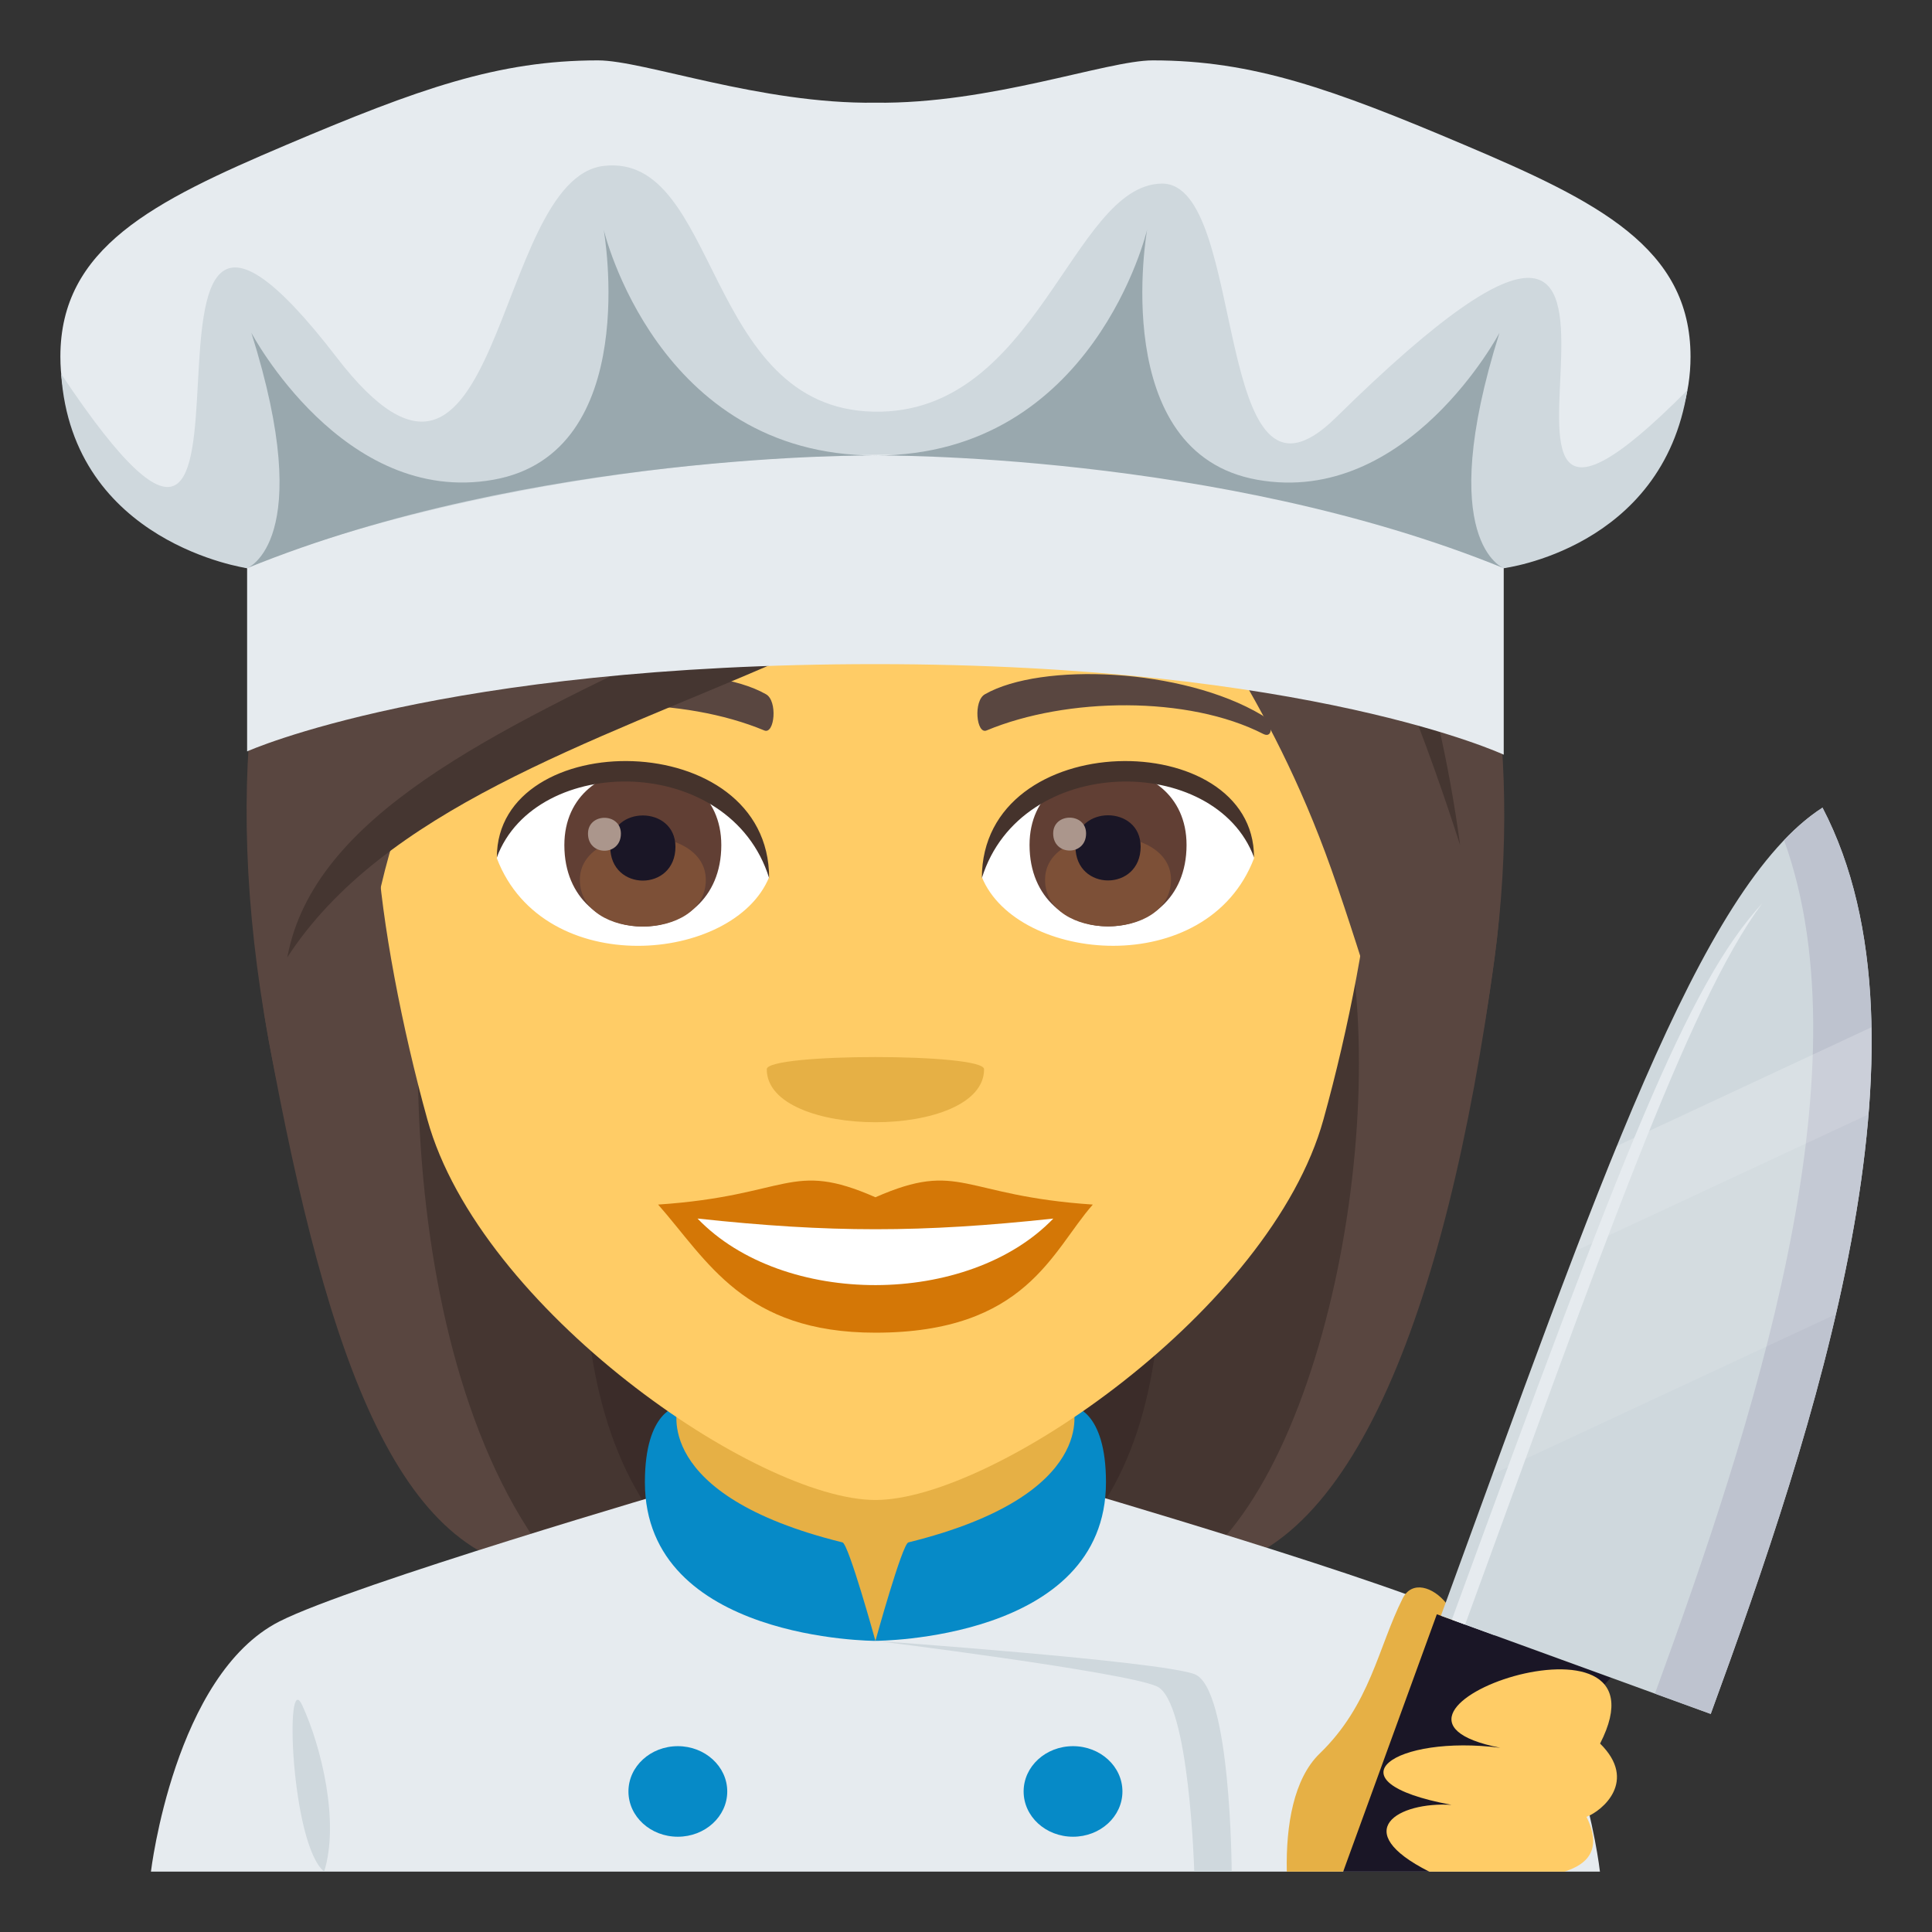 <?xml version="1.0" encoding="utf-8"?>
<!-- Generator: Adobe Illustrator 19.0.0, SVG Export Plug-In . SVG Version: 6.00 Build 0)  -->
<svg version="1.1" id="Layer_1" xmlns="http://www.w3.org/2000/svg" xmlns:xlink="http://www.w3.org/1999/xlink" x="0px" y="0px"
	 width="64px" height="64px" viewBox="0 0 64 64" enable-background="new 0 0 64 64" xml:space="preserve">
<rect x="0" y="0" width="64" height="64" fill="#333333" stroke="none"/>
<path fill="#3B2C29" d="M17.782,15.477c-7.561,37.397-6.87,36.597,9.05,36.597C18.022,44.973,34.896,14.968,17.782,15.477z"/>
<path fill="#453631" d="M15.054,14.898c-5.518,28.413-0.758,35.709,3.471,37.176h4.844C12.033,42.871,29.754,14.339,15.054,14.898z"
	/>
<path fill="#3B2C29" d="M40.031,15.476c7.562,37.396,6.868,36.596-9.049,36.596C39.083,46.373,22.916,14.967,40.031,15.476z"/>
<path fill="#453631" d="M42.757,14.896c8.068,25.85-0.017,35.979-3.469,37.175h-4.844C45.78,43.621,28.061,14.337,42.757,14.896z"/>
<path fill="#594640" d="M44.099,28.787c2.336,6.571,0.024,20.058-4.812,23.286c5.36,0,8.626-8.55,10.218-20.311
	C51.496,17.068,39.936,17.061,44.099,28.787z"/>
<path fill="#594640" d="M8.906,34.489c1.954,10.614,4.356,17.584,9.619,17.584c-5.867-6.999-5.176-21.761-3.51-25.434
	C23.515,20.813,5.602,16.537,8.906,34.489z"/>
<path fill="#E6EBEF" d="M9.255,53.713c2.401-1.223,13.453-4.451,13.453-4.451h12.658c0,0,11.046,3.221,13.435,4.449
	C52.269,55.488,53,62,53,62H5C5,62,5.773,55.482,9.255,53.713"/>
<polygon fill="#E6B045" points="22.28,51.084 29,54.355 35.719,51.084 35.719,44 22.28,44 "/>
<path fill="#CFD8DD" d="M10.738,62c0.513-1.641-0.09-4.137-0.727-5.512C9.419,55.209,9.642,61.098,10.738,62"/>
<path fill="#CFD8DD" d="M39.561,55.455C38.341,55.018,29,54.355,29,54.355s8.237,1.023,9.321,1.508
	C39.406,56.35,39.561,62,39.561,62h1.24C40.801,62,40.782,55.893,39.561,55.455z"/>
<path fill="#068AC7" d="M27.909,51.094c-6.388-1.576-5.455-4.506-5.455-4.506s-1.091,0.125-1.091,2.512
	c0,5.256,7.637,5.256,7.637,5.256S28.113,51.145,27.909,51.094"/>
<path fill="#068AC7" d="M35.546,46.588c0,0,0.929,2.93-5.455,4.506C29.886,51.145,29,54.355,29,54.355s7.637,0,7.637-5.256
	C36.636,46.713,35.546,46.588,35.546,46.588"/>
<path fill="#068AC7" d="M22.454,57.844c0.901,0,1.637,0.672,1.637,1.5c0,0.83-0.735,1.5-1.637,1.5c-0.905,0-1.636-0.67-1.636-1.5
	C20.818,58.516,21.549,57.844,22.454,57.844"/>
<path fill="#068AC7" d="M35.546,57.844c0.903,0,1.636,0.672,1.636,1.5c0,0.83-0.732,1.5-1.636,1.5c-0.906,0-1.637-0.67-1.637-1.5
	C33.909,58.516,34.639,57.844,35.546,57.844"/>
<line fill="none" x1="14.828" y1="62" x2="43.172" y2="62"/>
<path fill="#FFCC66" d="M29,6.489c-11.609,0-17.201,9.455-16.502,21.611c0.143,2.443,0.822,5.969,1.66,8.988
	C15.9,43.367,25.088,49.689,29,49.689c3.91,0,13.1-6.322,14.84-12.601c0.84-3.02,1.52-6.545,1.664-8.988
	C46.201,15.944,40.611,6.489,29,6.489z"/>
<path fill="#D47706" d="M29,39.661c-2.822-1.24-2.844-0.05-7.199,0.242c1.635,1.856,2.838,4.244,7.197,4.244
	c5.004,0,5.85-2.711,7.203-4.244C31.842,39.611,31.822,38.421,29,39.661z"/>
<path fill="#FFFFFF" d="M23.107,40.366c2.844,2.959,8.977,2.92,11.785,0.001C30.513,40.838,27.488,40.838,23.107,40.366z"/>
<path fill="#594640" d="M41.795,23.685c-2.617-1.56-7.309-1.75-9.166-0.688c-0.393,0.214-0.287,1.341,0.053,1.2
	c2.648-1.104,6.682-1.158,9.168,0.117C42.183,24.483,42.189,23.911,41.795,23.685z"/>
<path fill="#594640" d="M16.207,23.685c2.615-1.56,7.307-1.75,9.166-0.688c0.393,0.214,0.289,1.341-0.055,1.2
	c-2.648-1.104-6.68-1.159-9.166,0.117C15.818,24.483,15.81,23.911,16.207,23.685z"/>
<path fill="#E6B045" d="M32.599,35.419c0,2.342-7.199,2.342-7.199,0C25.4,34.882,32.599,34.882,32.599,35.419z"/>
<path fill="#FFFFFF" d="M41.541,28.432c-1.551,4.059-7.861,3.464-9.016,0.623C33.4,24.489,40.687,24.099,41.541,28.432z"/>
<path fill="#613F34" d="M34.105,27.99c0,3.596,5.201,3.596,5.201,0C39.306,24.652,34.105,24.652,34.105,27.99z"/>
<path fill="#7D5037" d="M34.619,29.14c0,2.063,4.172,2.063,4.172,0C38.791,27.227,34.619,27.227,34.619,29.14z"/>
<path fill="#1A1626" d="M35.627,28.047c0,1.492,2.158,1.492,2.158,0C37.785,26.661,35.627,26.661,35.627,28.047z"/>
<path fill="#AB968C" d="M34.888,27.61c0,0.754,1.09,0.754,1.09,0C35.978,26.911,34.888,26.911,34.888,27.61z"/>
<path fill="#45332C" d="M41.541,28.4c0-4.361-9.016-4.361-9.016,0.69C33.81,24.945,40.254,24.945,41.541,28.4z"/>
<path fill="#FFFFFF" d="M16.459,28.432c1.553,4.059,7.863,3.466,9.02,0.623C24.601,24.489,17.314,24.099,16.459,28.432z"/>
<path fill="#613F34" d="M18.695,27.995c0,3.596,5.199,3.596,5.199,0C23.894,24.658,18.695,24.658,18.695,27.995z"/>
<path fill="#7D5037" d="M19.209,29.146c0,2.063,4.172,2.063,4.172,0C23.381,27.232,19.209,27.232,19.209,29.146z"/>
<path fill="#1A1626" d="M20.215,28.052c0,1.492,2.16,1.492,2.16,0C22.375,26.667,20.215,26.667,20.215,28.052z"/>
<path fill="#AB968C" d="M19.478,27.616c0,0.754,1.09,0.754,1.09,0C20.568,26.916,19.478,26.916,19.478,27.616z"/>
<path fill="#45332C" d="M16.459,28.4c0-4.361,9.02-4.361,9.02,0.688C24.191,24.944,17.748,24.944,16.459,28.4z"/>
<path fill="#594640" d="M40.259,8.18c-7.064,8.342-0.323,8.881,3.84,20.607c2.336,6.571,3.814,14.736,5.406,2.976
	C51.496,17.068,43.85,6.952,40.259,8.18z"/>
<path fill="#594640" d="M22.916,4.985c-8.961,2.43-17.313,11.552-14.01,29.504c1.954,10.614,2.769-3.804,4.436-7.477
	C21.842,21.186,38.05,16.399,40.259,8.18C41.38,6.283,31.881,2.279,22.916,4.985z"/>
<path fill="#453631" d="M16.051,18.063c3.789-0.885,21.916-1.302,24.209-9.883C35.976,12.113,31.537,13.185,16.051,18.063z"/>
<path fill="#453631" d="M9.518,31.711c6.356-9.774,27.179-8.695,30.741-23.531C33.344,20.632,11.256,22.315,9.518,31.711z"/>
<path fill="#453631" d="M38.164,10.214c-1.641,2.977,4.061-1.398,10.205,17.785C46.853,16.784,41.662,9.061,38.164,10.214z"/>
<path fill="#E6EBEF" d="M29,11c-14.01,0-20.814,7-20.814,7v6.891c0,0,6.416-2.891,20.814-2.891c14.397,0,20.813,3,20.813,3v-7
	C49.812,18,43.009,11,29,11"/>
<path fill="#E6EBEF" d="M48.522,4.805C44.119,2.936,41.489,2,38.186,2c-1.521,0-5.386,1.453-9.188,1.402
	C25.196,3.453,21.332,2,19.81,2c-3.305,0-5.932,0.936-10.338,2.805C5.074,6.672,2,8.205,2,11.813c0,5.115,6.186,7.01,6.186,7.01
	s20.953-8.412,41.627,0c0,0,6.188-1.895,6.188-7.01C56,8.205,52.926,6.672,48.522,4.805"/>
<path fill="#CFD8DD" d="M44.254,13.832c-4.153,4.086-2.886-7.793-5.772-7.75c-2.974,0.043-4.12,7.666-9.541,7.555
	c-5.625-0.113-5.106-8.574-8.934-8.142c-3.712,0.418-3.362,13.486-8.859,6.338C2.659,0.789,10.43,25,2.026,12.387
	C2.402,18,8.185,18.822,8.185,18.822c4.111-1.877,23.901-7.439,41.627,0c0,0,5.263-0.646,6.082-5.895
	C46.125,22.789,58.397-0.086,44.254,13.832z"/>
<path fill="#99A8AE" d="M19.998,7.607c0,0,1.32,7.402-3.654,8.285c-4.975,0.885-8.018-4.869-8.018-4.869
	c2.182,6.922-0.141,7.799-0.141,7.799C17.64,14.967,29,15.088,29,15.088C21.758,15.088,19.998,7.607,19.998,7.607"/>
<path fill="#99A8AE" d="M49.672,11.025c0,0-3.041,5.752-8.018,4.869C36.677,15.012,38,7.607,38,7.607s-1.758,7.481-9,7.481
	c0,0,11.357-0.121,20.813,3.734C49.812,18.822,47.492,17.945,49.672,11.025"/>
<path fill="#E6B045" d="M47.787,55.262c1.485-1.431-0.711-3.528-1.322-2.312c-0.818,1.629-1.066,3.511-2.75,5.14
	c-0.857,0.829-1.121,2.367-1.088,3.909l1.867,0C44.494,62,47.185,55.839,47.787,55.262z"/>
<polygon fill="#1A1626" points="53.365,55.574 47.597,53.475 44.494,62 47.344,62 "/>
<path fill="#CFD8DD" d="M47.732,53.524l8.938,3.253c3.441-9.405,7.727-22.303,3.703-30.022
	C56.295,29.378,52.916,39.356,47.732,53.524z"/>
<path fill="#BEC3CF" d="M54.822,56.104l1.848,0.672c3.441-9.405,7.727-22.303,3.703-30.022c-0.432,0.277-0.855,0.638-1.275,1.077
	C61.902,35.573,58.031,47.313,54.822,56.104z"/>
<path opacity="0.1" fill="#FFFFFF" d="M49.441,48.837l11.375-5.303c0.52-2.241,0.904-4.471,1.08-6.618l-9.711,4.527
	C51.32,43.705,50.412,46.179,49.441,48.837z"/>
<path opacity="0.2" fill="#FFFFFF" d="M52.185,41.443l9.711-4.527c0.08-0.983,0.113-1.946,0.096-2.886l-8.432,3.932
	C53.111,39.06,52.656,40.22,52.185,41.443z"/>
<path fill="#E6EBEF" d="M58.375,29.926c-2.471,2.696-4.57,8.12-10.281,23.729l0.44,0.16C52.965,41.704,55.908,33.23,58.375,29.926z"
	/>
<path fill="#FFCC66" d="M53.005,57.758c1.256,1.235,0.076,2.229-0.45,2.427c0.642,1.305-0.277,1.66-0.726,1.815h-4.484
	c-2.691-1.357-1.023-2.321,0.738-2.212c-4.21-0.781-1.854-2.339,1.616-1.89C43.95,56.766,55.57,52.744,53.005,57.758z"/>
</svg>
